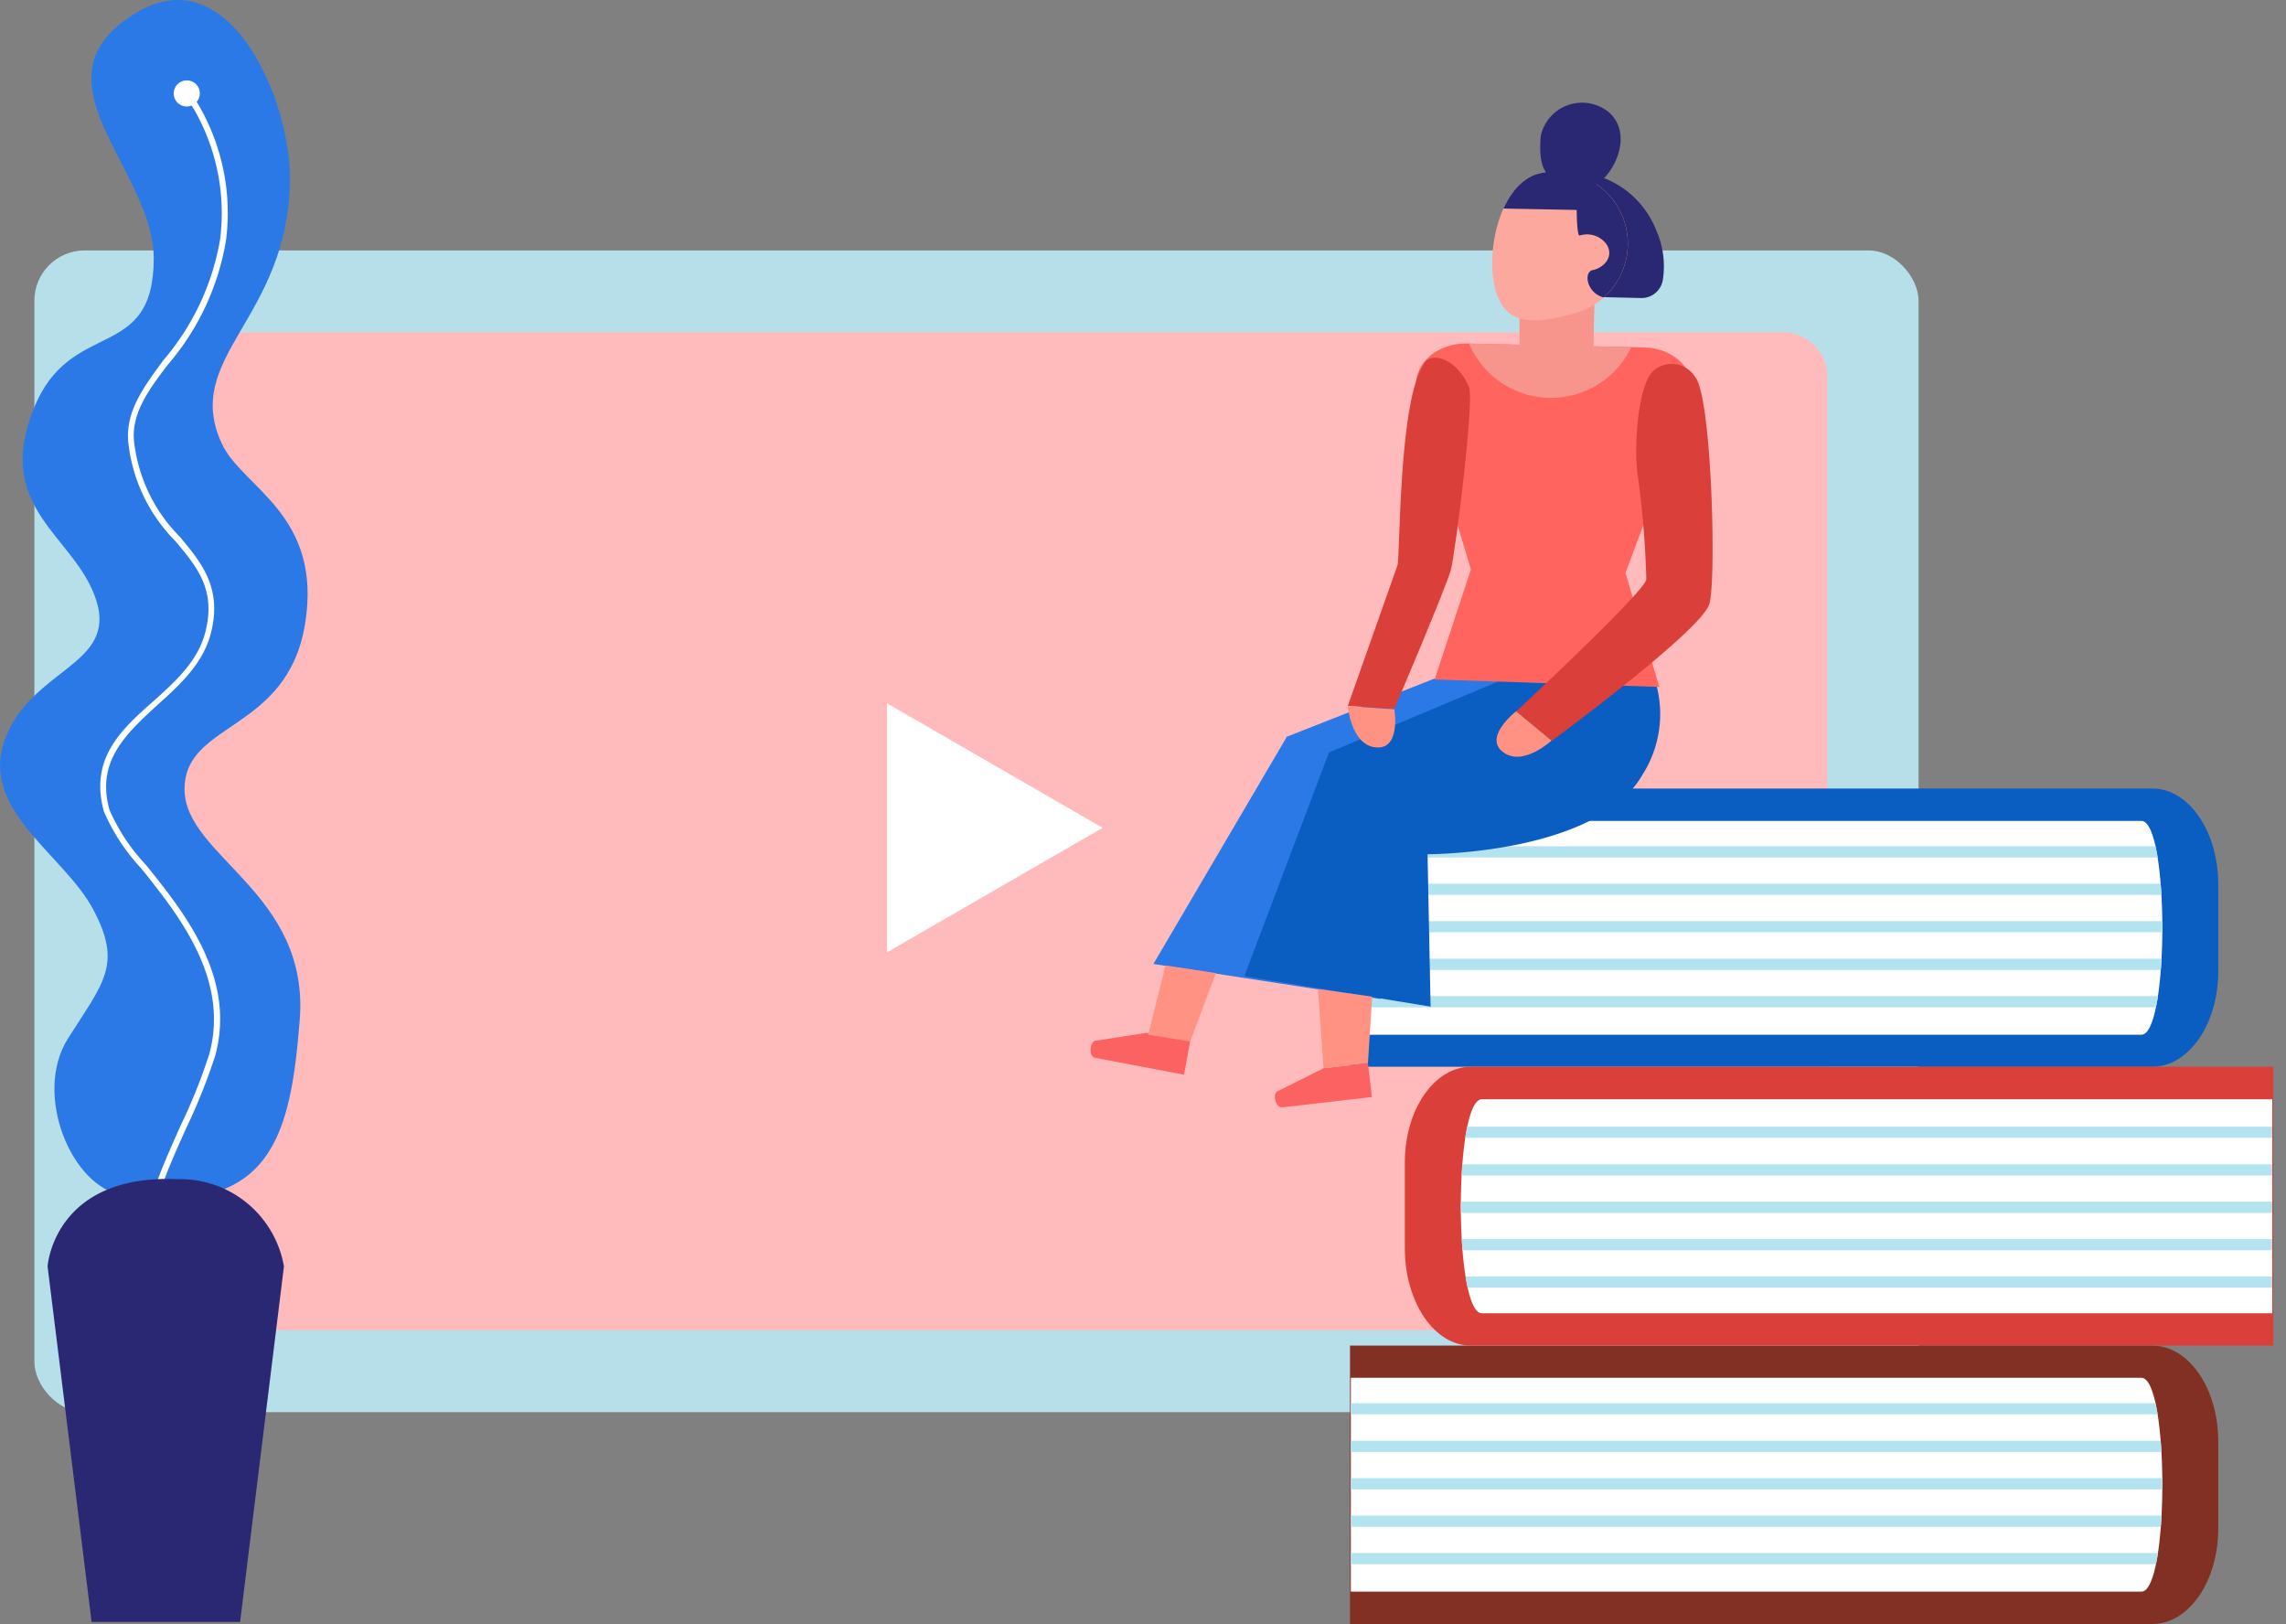 <svg xmlns="http://www.w3.org/2000/svg" xmlns:xlink="http://www.w3.org/1999/xlink" viewBox="0 0 135.01 95.91"><rect x="0" y="0" width="135.01" height="95.91" fill="#808080" stroke="none"/><defs><style>.cls-1{fill:#fff;}.cls-2{fill:#fca89e;}.cls-3{fill:none;}.cls-4{fill:#b7dfea;}.cls-5{fill:#fbb;}.cls-6{fill:#2b79e6;}.cls-7{fill:#0a5dc1;}.cls-8{clip-path:url(#clip-path);}.cls-9{fill:#b3e3ef;}.cls-10{fill:#823024;}.cls-11{clip-path:url(#clip-path-2);}.cls-12{fill:#da3f3a;}.cls-13{clip-path:url(#clip-path-3);}.cls-14{fill:#fc6262;}.cls-15{fill:#2a2873;}.cls-16{fill:#ff645f;}.cls-17{fill:#f7958d;}.cls-18{clip-path:url(#clip-path-4);}.cls-19{fill:#ff9283;}.cls-20{clip-path:url(#clip-path-5);}</style><clipPath id="clip-path"><path class="cls-1" d="M126.47,48.48H79.78V61.11h46.69C128.12,61.11,128.12,48.48,126.47,48.48Z"/></clipPath><clipPath id="clip-path-2"><path class="cls-1" d="M126.47,81.37H79.78V94h46.69C128.12,94,128.12,81.37,126.47,81.37Z"/></clipPath><clipPath id="clip-path-3"><path class="cls-1" d="M87.52,77.56H134.2V64.92H87.52C85.86,64.92,85.86,77.56,87.52,77.56Z"/></clipPath><clipPath id="clip-path-4"><path class="cls-2" d="M88.32,17.11c.61,2.27,2.51,2,4.78,1.36a4.26,4.26,0,0,0-2.23-8.22C88.6,10.86,87.7,14.84,88.32,17.11Z"/></clipPath><clipPath id="clip-path-5"><path class="cls-3" d="M98,40.57l-13.08-.3,2-6.64L83.64,22.86c-.12-1.42,1.28-2.61,3-2.57l10.42.23c1.74,0,3.08,1.29,2.9,2.71L96,33.84Z"/></clipPath></defs><g id="Layer_2" data-name="Layer 2"><g id="Layer_1-2" data-name="Layer 1"><rect class="cls-4" x="2.03" y="14.79" width="111.28" height="68.61" rx="2.97"/><path class="cls-5" d="M105.23,78.56H10.12A2.62,2.62,0,0,1,7.44,76V22.17a2.62,2.62,0,0,1,2.68-2.55h95.11a2.63,2.63,0,0,1,2.69,2.55V76A2.63,2.63,0,0,1,105.23,78.56Z"/><polygon class="cls-1" points="52.39 41.54 65.12 48.89 52.39 56.24 52.39 41.54"/><path class="cls-6" d="M7.25,70.58c-3-.44-5.32-5.94-3.24-9.24S7.25,57,5.51,53.72-1.27,47.81.3,43.64s6.6-4.34,5.39-8.17S-.42,30.1,2,24.12c2.16-5.4,7.08-2.64,7.08-8.88C9.05,9.92,1.49,4.61,8.12.71c5.49-3.23,9.11,5.33,9,10-.12,8.17-6.43,10.39-4,15.53,1.21,2.56,5.94,4.16,4.9,10.59S10.9,42.6,10.9,46.6s7.41,6.1,6.8,13.66C17.16,66.92,16.14,71.9,7.25,70.58Z"/><path class="cls-7" d="M127.12,46.57H79.73V63h47.39c2.15,0,3.89-2.53,3.89-5.64V52.21C131,49.1,129.27,46.57,127.12,46.57Z"/><path class="cls-1" d="M126.47,48.48H79.78V61.11h46.69C128.12,61.11,128.12,48.48,126.47,48.48Z"/><g class="cls-8"><rect class="cls-9" x="78.97" y="49.98" width="49.99" height="0.66"/><rect class="cls-9" x="78.97" y="52.19" width="49.99" height="0.66"/><rect class="cls-9" x="78.97" y="54.4" width="49.99" height="0.66"/><rect class="cls-9" x="78.97" y="56.62" width="49.99" height="0.66"/><rect class="cls-9" x="78.97" y="58.83" width="49.99" height="0.66"/></g><path class="cls-10" d="M127.12,79.47H79.73V95.91h47.39c2.15,0,3.89-2.52,3.89-5.64V85.1C131,82,129.27,79.47,127.12,79.47Z"/><path class="cls-1" d="M126.47,81.37H79.78V94h46.69C128.12,94,128.12,81.37,126.47,81.37Z"/><g class="cls-11"><rect class="cls-9" x="78.97" y="82.87" width="49.99" height="0.66"/><rect class="cls-9" x="78.97" y="85.09" width="49.99" height="0.66"/><rect class="cls-9" x="78.97" y="87.3" width="49.99" height="0.66"/><rect class="cls-9" x="78.97" y="89.51" width="49.99" height="0.66"/><rect class="cls-9" x="78.97" y="91.72" width="49.99" height="0.66"/></g><path class="cls-12" d="M86.87,79.47h47.39V63H86.87c-2.15,0-3.9,2.52-3.9,5.64v5.17C83,76.94,84.72,79.47,86.87,79.47Z"/><path class="cls-1" d="M87.52,77.56H134.2V64.92H87.52C85.86,64.92,85.86,77.56,87.52,77.56Z"/><g class="cls-13"><rect class="cls-9" x="85.03" y="75.39" width="49.99" height="0.66"/><rect class="cls-9" x="85.03" y="73.18" width="49.99" height="0.66"/><rect class="cls-9" x="85.03" y="70.97" width="49.99" height="0.66"/><rect class="cls-9" x="85.03" y="68.76" width="49.99" height="0.66"/><rect class="cls-9" x="85.03" y="66.54" width="49.99" height="0.66"/></g><path class="cls-14" d="M67.7,61l2.59.47-.36,2-5.27-1c-.35-.07-.32-.87,0-1Z"/><path class="cls-14" d="M78.17,63.09l2.62-.3.23,2-5.31.61c-.36,0-.57-.73-.28-.94Z"/><path class="cls-6" d="M94.05,45.31c1.71-3,.54-7.74.54-7.74L87.2,39.1,76,43.51,68.12,56.93,81.53,59l-.18-9S91.33,50,94.05,45.31Z"/><path class="cls-7" d="M97,45.76a6.66,6.66,0,0,0,.81-5.36l-7.65-.85L78.49,44.44l-5,13.21,11,1.8-.18-9S94.31,50.47,97,45.76Z"/><path class="cls-15" d="M92.05,10.18a5.46,5.46,0,0,1,5.77,3.43,5.21,5.21,0,0,1,.39,2.89,1.27,1.27,0,0,1-1.3,1.1l-2.19-.05Z"/><path class="cls-16" d="M98,40.57l-13.27-.44,2.14-6.5L83.64,22.86c-.12-1.42,1.28-2.61,3-2.57l10.42.23c1.74,0,3.08,1.29,2.9,2.71L96,33.84Z"/><path class="cls-12" d="M84.15,21.4c-1.58,2.12-1.44,11.48-1.62,12s-2.93,8.29-2.93,8.29l2.75.18s3.06-7.2,3.33-8.19,1.4-10,1.08-10.81C86.13,21.31,84.66,20.72,84.15,21.4Z"/><path class="cls-17" d="M91.76,22.25c2.32.05,2.34-1.53,2.35-1.91l.06-2.56c0-.58-.85-.55-1.37-.56l-1.66,0c-.51,0-1.39.44-1.4,1l0,2.05A2,2,0,0,0,91.76,22.25Z"/><path class="cls-2" d="M88.32,17.11c.61,2.27,2.51,2,4.78,1.36a4.26,4.26,0,0,0-2.23-8.22C88.6,10.86,87.7,14.84,88.32,17.11Z"/><g class="cls-18"><path class="cls-15" d="M93.12,12.4s0,1.5.17,1.51a1.44,1.44,0,0,1,1.54.45c.56.74-.08,1.45-.76,1.59s-.25,1.91,1.37,1.64,2.27-4.05,1.47-5.52S93.5,8.93,92.57,9s-7.16,3.25-7.16,3.25Z"/></g><path class="cls-19" d="M82.35,41.89l-2.75-.18s.19,2.16,1.52,2.41C82.78,44.43,82.35,41.89,82.35,41.89Z"/><path class="cls-19" d="M89.55,42l2.09,1.73s-1.59,1.48-2.75.77C87.45,43.62,89.55,42,89.55,42Z"/><g class="cls-20"><path class="cls-17" d="M96.85,18.37A5.25,5.25,0,1,1,91.72,13,5.26,5.26,0,0,1,96.85,18.37Z"/></g><path class="cls-15" d="M93.91,11c.93,0,2.77-2.73,1.18-4.31A2.5,2.5,0,0,0,91,8C90.74,10.75,91.9,10.93,93.91,11Z"/><path class="cls-1" d="M9.23,71.54H8.87c0-1.06.88-3,1.8-5.07a32.7,32.7,0,0,0,1.69-4.22c1.21-4.44-1.81-8.2-4-10.94a11.9,11.9,0,0,1-2.22-3.37c-.87-3.11,1-4.84,2.9-6.51,1.32-1.18,2.68-2.41,3.1-4.15.61-2.48-.5-3.79-1.78-5.32a9.75,9.75,0,0,1-2.79-5.9c-.14-1.77.89-3.17,2.09-4.8A14.77,14.77,0,0,0,13,14.13a12.29,12.29,0,0,0-2.07-8.51l.29-.22a12.66,12.66,0,0,1,2.13,8.78,15,15,0,0,1-3.38,7.29C8.78,23,7.78,24.4,7.91,26a9.48,9.48,0,0,0,2.71,5.7c1.28,1.53,2.5,3,1.85,5.64-.45,1.84-1.85,3.11-3.21,4.33C7.41,43.37,5.66,45,6.47,47.84a11.36,11.36,0,0,0,2.15,3.24c2.26,2.81,5.35,6.65,4.09,11.27A34.4,34.4,0,0,1,11,66.62C10.13,68.56,9.23,70.56,9.23,71.54Z"/><path class="cls-15" d="M14.18,95.79H5.41l-2.6-21s.36-5.46,7.68-5.15a6.22,6.22,0,0,1,6.28,5.15Z"/><path class="cls-1" d="M11.8,5.51A.77.77,0,1,1,11,4.75.76.76,0,0,1,11.8,5.51Z"/><polygon class="cls-19" points="78.17 63.09 80.79 62.79 81.04 58.86 77.84 58.41 78.17 63.09"/><polygon class="cls-19" points="67.81 61.11 70.29 61.51 71.81 57.47 68.84 57.02 67.81 61.11"/><path class="cls-12" d="M97.65,21.9c-.92.82-1.2,4.62-.9,6.36a54.76,54.76,0,0,1,.48,5.95c0,.66-7.68,7.8-7.68,7.8l2.1,1.74s8.89-6.54,9.31-8.1.12-12.31-.85-13.39A1.63,1.63,0,0,0,97.65,21.9Z"/></g></g></svg>
